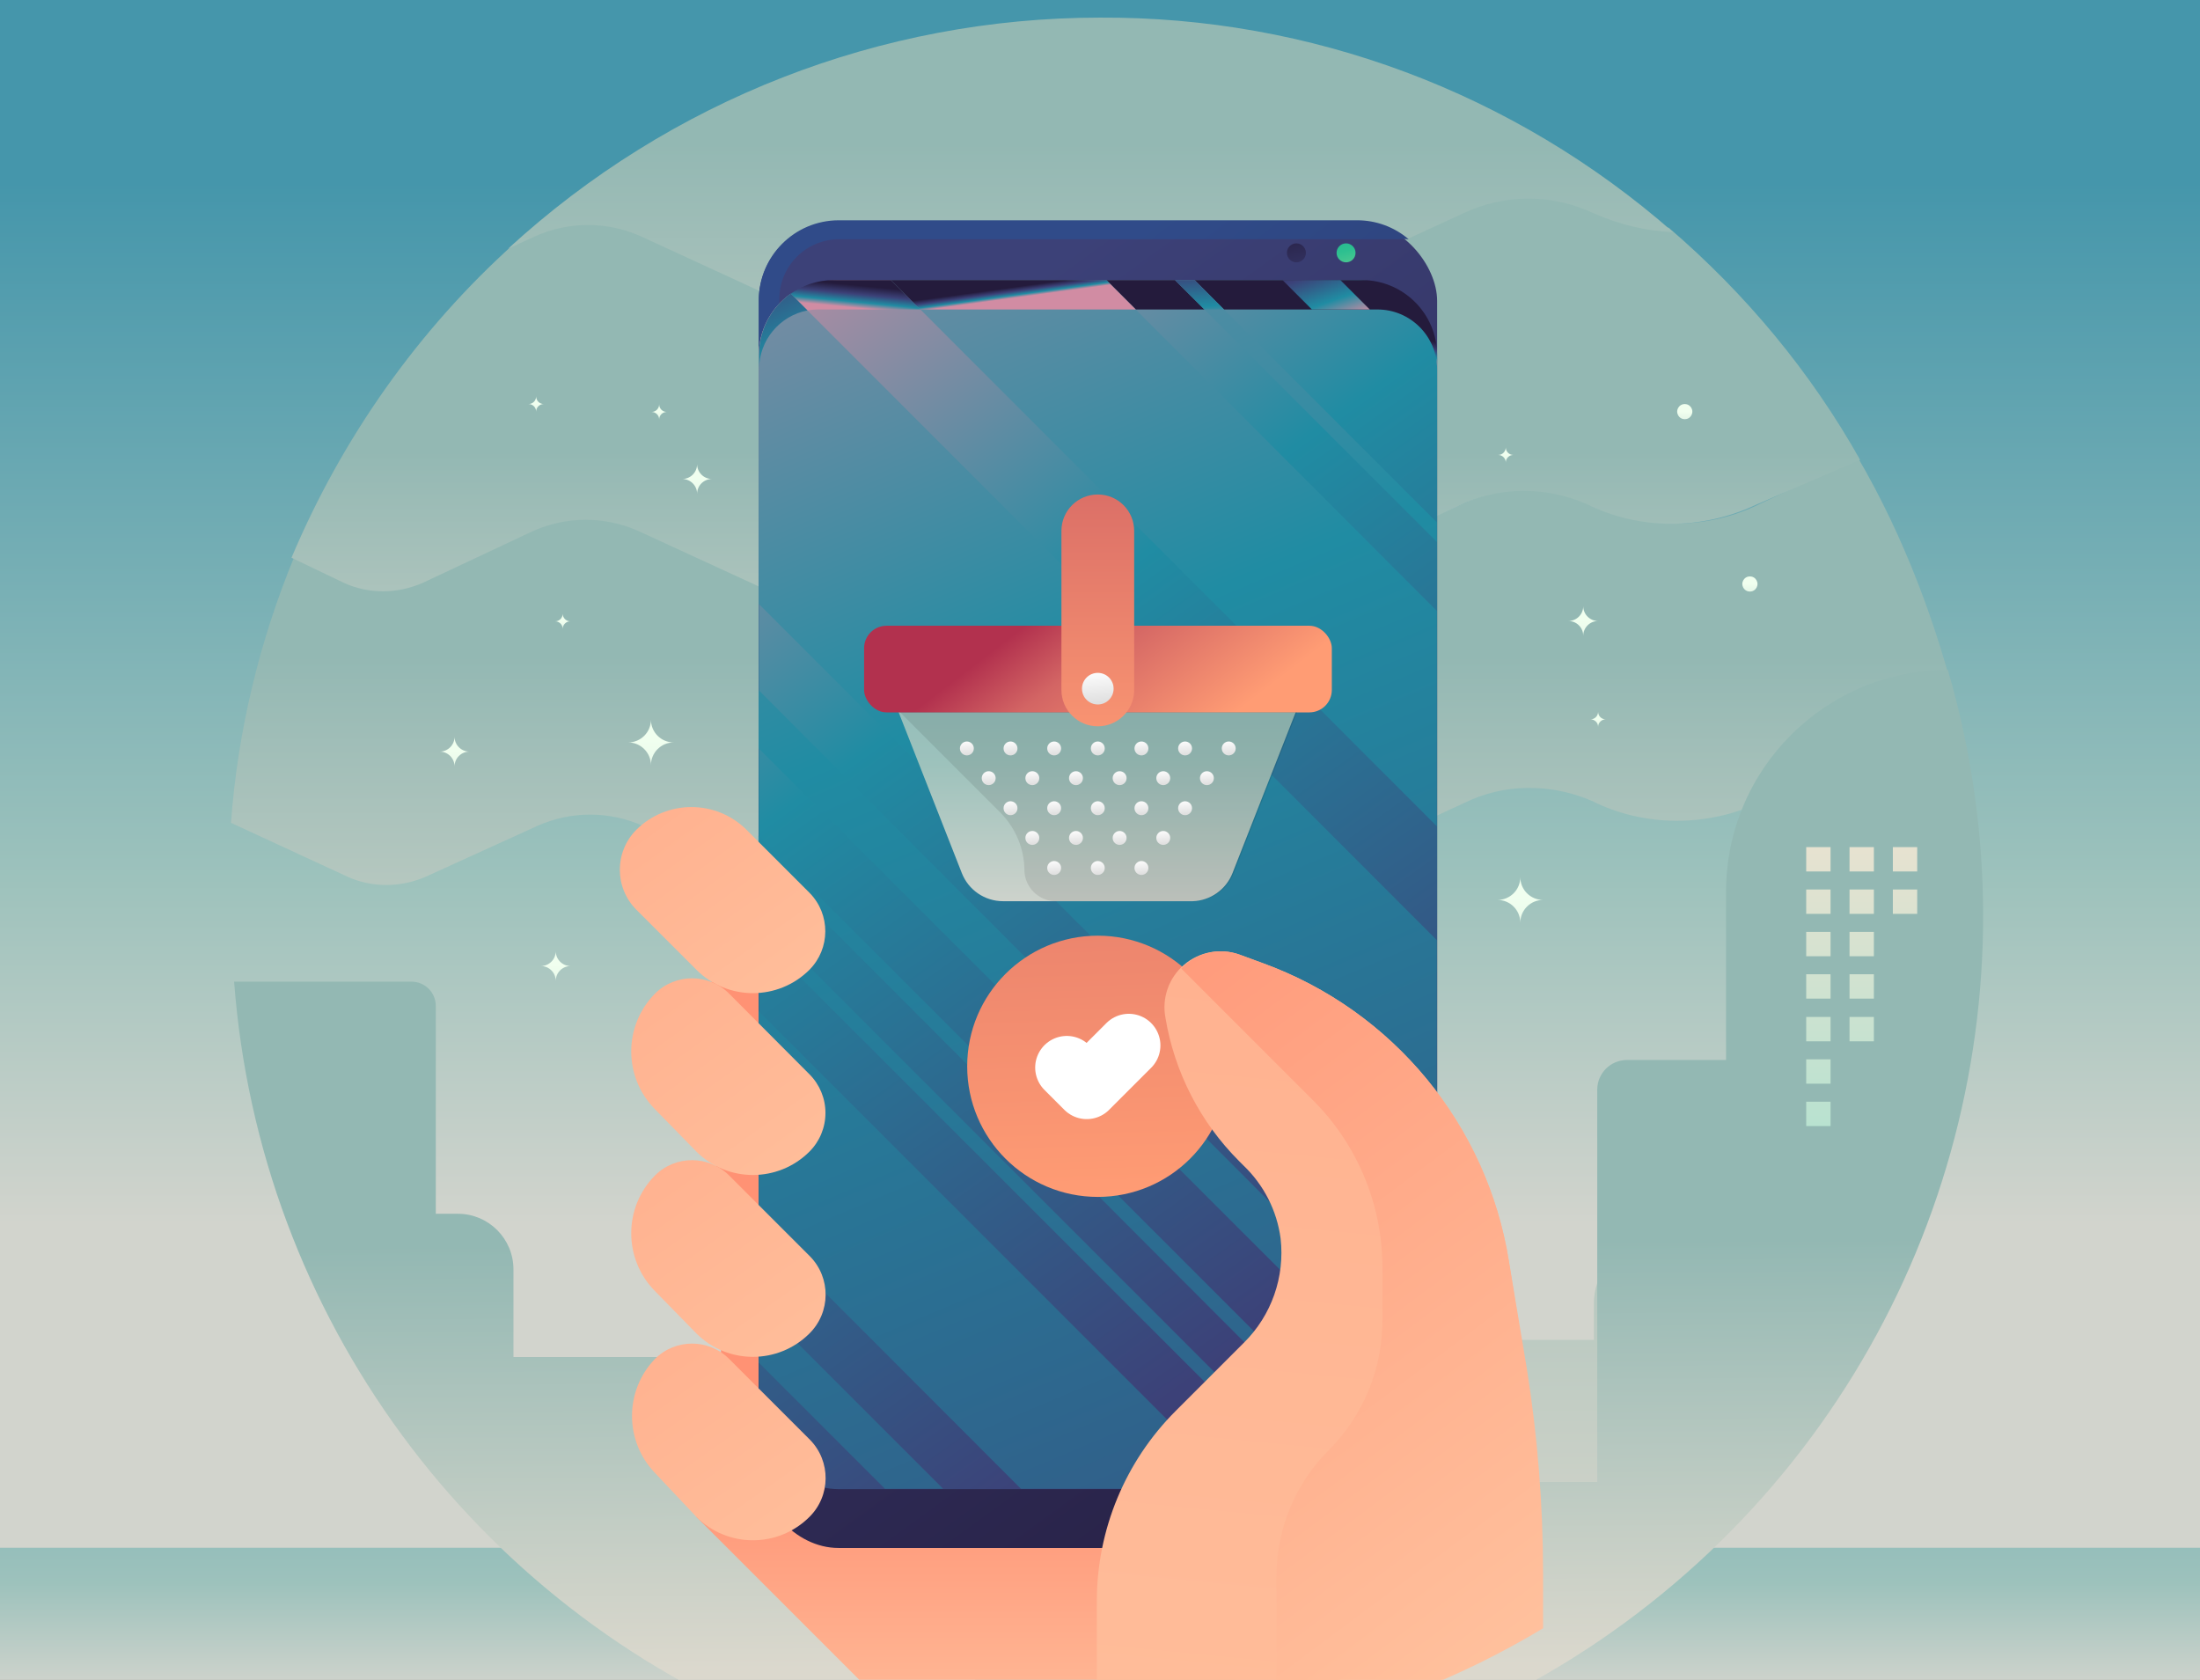 <?xml version="1.0" encoding="UTF-8"?>
<svg width="2000px" height="1527px" viewBox="0 0 2000 1527" version="1.1" xmlns="http://www.w3.org/2000/svg" xmlns:xlink="http://www.w3.org/1999/xlink">
    <rect x="0" y="0" width="2000" height="1527" fill="#333333" stroke="none"/>
    <!-- Generator: Sketch 64 (93537) - https://sketch.com -->
    <title>sort_default_park</title>
    <desc>Created with Sketch.</desc>
    <defs>
        <linearGradient x1="50%" y1="72.733%" x2="50.001%" y2="11.18%" id="linearGradient-1">
            <stop stop-color="#D2D4CD" offset="0.072%"></stop>
            <stop stop-color="#9DC2BC" offset="33.228%"></stop>
            <stop stop-color="#4596AB" offset="100%"></stop>
        </linearGradient>
        <linearGradient x1="49.872%" y1="146.765%" x2="49.872%" y2="42.976%" id="linearGradient-2">
            <stop stop-color="#DBD8CD" offset="0%"></stop>
            <stop stop-color="#93B8B3" offset="100%"></stop>
        </linearGradient>
        <linearGradient x1="50%" y1="154.505%" x2="50%" y2="59.992%" id="linearGradient-3">
            <stop stop-color="#DBD8CD" offset="0%"></stop>
            <stop stop-color="#93B8B3" offset="100%"></stop>
        </linearGradient>
        <linearGradient x1="50%" y1="216.165%" x2="50%" y2="40.385%" id="linearGradient-4">
            <stop stop-color="#DBD8CD" offset="0%"></stop>
            <stop stop-color="#93B8B3" offset="100%"></stop>
        </linearGradient>
        <linearGradient x1="50.206%" y1="96.882%" x2="50.206%" y2="-5.69%" id="linearGradient-5">
            <stop stop-color="#DBD8CD" offset="0%"></stop>
            <stop stop-color="#93B8B3" offset="100%"></stop>
        </linearGradient>
        <linearGradient x1="48.474%" y1="-287.037%" x2="48.474%" y2="5820.526%" id="linearGradient-6">
            <stop stop-color="#F2E2D0" offset="0%"></stop>
            <stop stop-color="#A0E2D0" offset="34%"></stop>
            <stop stop-color="#39A9BB" offset="97%"></stop>
            <stop stop-color="#445DCE" offset="100%"></stop>
        </linearGradient>
        <linearGradient x1="49.342%" y1="-287.037%" x2="49.342%" y2="5820.526%" id="linearGradient-7">
            <stop stop-color="#F2E2D0" offset="0%"></stop>
            <stop stop-color="#A0E2D0" offset="34%"></stop>
            <stop stop-color="#39A9BB" offset="97%"></stop>
            <stop stop-color="#445DCE" offset="100%"></stop>
        </linearGradient>
        <linearGradient x1="48.684%" y1="-287.037%" x2="48.684%" y2="5820.526%" id="linearGradient-8">
            <stop stop-color="#F2E2D0" offset="0%"></stop>
            <stop stop-color="#A0E2D0" offset="34%"></stop>
            <stop stop-color="#39A9BB" offset="97%"></stop>
            <stop stop-color="#445DCE" offset="100%"></stop>
        </linearGradient>
        <linearGradient x1="48.474%" y1="-465.984%" x2="48.474%" y2="5641.579%" id="linearGradient-9">
            <stop stop-color="#F2E2D0" offset="0%"></stop>
            <stop stop-color="#A0E2D0" offset="34%"></stop>
            <stop stop-color="#39A9BB" offset="97%"></stop>
            <stop stop-color="#445DCE" offset="100%"></stop>
        </linearGradient>
        <linearGradient x1="49.342%" y1="-465.984%" x2="49.342%" y2="5641.579%" id="linearGradient-10">
            <stop stop-color="#F2E2D0" offset="0%"></stop>
            <stop stop-color="#A0E2D0" offset="34%"></stop>
            <stop stop-color="#39A9BB" offset="97%"></stop>
            <stop stop-color="#445DCE" offset="100%"></stop>
        </linearGradient>
        <linearGradient x1="48.684%" y1="-465.984%" x2="48.684%" y2="5641.579%" id="linearGradient-11">
            <stop stop-color="#F2E2D0" offset="0%"></stop>
            <stop stop-color="#A0E2D0" offset="34%"></stop>
            <stop stop-color="#39A9BB" offset="97%"></stop>
            <stop stop-color="#445DCE" offset="100%"></stop>
        </linearGradient>
        <linearGradient x1="49.342%" y1="-639.668%" x2="49.342%" y2="5466.374%" id="linearGradient-12">
            <stop stop-color="#F2E2D0" offset="0%"></stop>
            <stop stop-color="#A0E2D0" offset="34%"></stop>
            <stop stop-color="#39A9BB" offset="97%"></stop>
            <stop stop-color="#445DCE" offset="100%"></stop>
        </linearGradient>
        <linearGradient x1="48.684%" y1="-639.668%" x2="48.684%" y2="5466.374%" id="linearGradient-13">
            <stop stop-color="#F2E2D0" offset="0%"></stop>
            <stop stop-color="#A0E2D0" offset="34%"></stop>
            <stop stop-color="#39A9BB" offset="97%"></stop>
            <stop stop-color="#445DCE" offset="100%"></stop>
        </linearGradient>
        <linearGradient x1="49.342%" y1="-818.616%" x2="49.342%" y2="5287.426%" id="linearGradient-14">
            <stop stop-color="#F2E2D0" offset="0%"></stop>
            <stop stop-color="#A0E2D0" offset="34%"></stop>
            <stop stop-color="#39A9BB" offset="97%"></stop>
            <stop stop-color="#445DCE" offset="100%"></stop>
        </linearGradient>
        <linearGradient x1="48.684%" y1="-818.616%" x2="48.684%" y2="5287.426%" id="linearGradient-15">
            <stop stop-color="#F2E2D0" offset="0%"></stop>
            <stop stop-color="#A0E2D0" offset="34%"></stop>
            <stop stop-color="#39A9BB" offset="97%"></stop>
            <stop stop-color="#445DCE" offset="100%"></stop>
        </linearGradient>
        <linearGradient x1="49.342%" y1="-992.3%" x2="49.342%" y2="5115.263%" id="linearGradient-16">
            <stop stop-color="#F2E2D0" offset="0%"></stop>
            <stop stop-color="#A0E2D0" offset="34%"></stop>
            <stop stop-color="#39A9BB" offset="97%"></stop>
            <stop stop-color="#445DCE" offset="100%"></stop>
        </linearGradient>
        <linearGradient x1="48.684%" y1="-992.3%" x2="48.684%" y2="5115.263%" id="linearGradient-17">
            <stop stop-color="#F2E2D0" offset="0%"></stop>
            <stop stop-color="#A0E2D0" offset="34%"></stop>
            <stop stop-color="#39A9BB" offset="97%"></stop>
            <stop stop-color="#445DCE" offset="100%"></stop>
        </linearGradient>
        <linearGradient x1="48.684%" y1="-1171.247%" x2="48.684%" y2="4936.316%" id="linearGradient-18">
            <stop stop-color="#F2E2D0" offset="0%"></stop>
            <stop stop-color="#A0E2D0" offset="34%"></stop>
            <stop stop-color="#39A9BB" offset="97%"></stop>
            <stop stop-color="#445DCE" offset="100%"></stop>
        </linearGradient>
        <linearGradient x1="48.684%" y1="-1344.932%" x2="48.684%" y2="4762.632%" id="linearGradient-19">
            <stop stop-color="#F2E2D0" offset="0%"></stop>
            <stop stop-color="#A0E2D0" offset="34%"></stop>
            <stop stop-color="#39A9BB" offset="97%"></stop>
            <stop stop-color="#445DCE" offset="100%"></stop>
        </linearGradient>
        <linearGradient x1="52.513%" y1="-287.04%" x2="52.513%" y2="5746.767%" id="linearGradient-20">
            <stop stop-color="#F2E2D0" offset="0%"></stop>
            <stop stop-color="#A0E2D0" offset="34%"></stop>
            <stop stop-color="#39A9BB" offset="97%"></stop>
            <stop stop-color="#445DCE" offset="100%"></stop>
        </linearGradient>
        <linearGradient x1="48.267%" y1="-287.04%" x2="48.267%" y2="5746.767%" id="linearGradient-21">
            <stop stop-color="#F2E2D0" offset="0%"></stop>
            <stop stop-color="#A0E2D0" offset="34%"></stop>
            <stop stop-color="#39A9BB" offset="97%"></stop>
            <stop stop-color="#445DCE" offset="100%"></stop>
        </linearGradient>
        <linearGradient x1="50.687%" y1="-287.04%" x2="50.687%" y2="5746.767%" id="linearGradient-22">
            <stop stop-color="#F2E2D0" offset="0%"></stop>
            <stop stop-color="#A0E2D0" offset="34%"></stop>
            <stop stop-color="#39A9BB" offset="97%"></stop>
            <stop stop-color="#445DCE" offset="100%"></stop>
        </linearGradient>
        <linearGradient x1="52.513%" y1="-460.373%" x2="52.513%" y2="5573.433%" id="linearGradient-23">
            <stop stop-color="#F2E2D0" offset="0%"></stop>
            <stop stop-color="#A0E2D0" offset="34%"></stop>
            <stop stop-color="#39A9BB" offset="97%"></stop>
            <stop stop-color="#445DCE" offset="100%"></stop>
        </linearGradient>
        <linearGradient x1="48.267%" y1="-460.373%" x2="48.267%" y2="5573.433%" id="linearGradient-24">
            <stop stop-color="#F2E2D0" offset="0%"></stop>
            <stop stop-color="#A0E2D0" offset="34%"></stop>
            <stop stop-color="#39A9BB" offset="97%"></stop>
            <stop stop-color="#445DCE" offset="100%"></stop>
        </linearGradient>
        <linearGradient x1="50.687%" y1="-460.373%" x2="50.687%" y2="5573.433%" id="linearGradient-25">
            <stop stop-color="#F2E2D0" offset="0%"></stop>
            <stop stop-color="#A0E2D0" offset="34%"></stop>
            <stop stop-color="#39A9BB" offset="97%"></stop>
            <stop stop-color="#445DCE" offset="100%"></stop>
        </linearGradient>
        <linearGradient x1="48.267%" y1="-633.707%" x2="48.267%" y2="5400.1%" id="linearGradient-26">
            <stop stop-color="#F2E2D0" offset="0%"></stop>
            <stop stop-color="#A0E2D0" offset="34%"></stop>
            <stop stop-color="#39A9BB" offset="97%"></stop>
            <stop stop-color="#445DCE" offset="100%"></stop>
        </linearGradient>
        <linearGradient x1="50.687%" y1="-633.707%" x2="50.687%" y2="5400.1%" id="linearGradient-27">
            <stop stop-color="#F2E2D0" offset="0%"></stop>
            <stop stop-color="#A0E2D0" offset="34%"></stop>
            <stop stop-color="#39A9BB" offset="97%"></stop>
            <stop stop-color="#445DCE" offset="100%"></stop>
        </linearGradient>
        <linearGradient x1="48.267%" y1="-807.04%" x2="48.267%" y2="5226.767%" id="linearGradient-28">
            <stop stop-color="#F2E2D0" offset="0%"></stop>
            <stop stop-color="#A0E2D0" offset="34%"></stop>
            <stop stop-color="#39A9BB" offset="97%"></stop>
            <stop stop-color="#445DCE" offset="100%"></stop>
        </linearGradient>
        <linearGradient x1="50.687%" y1="-807.04%" x2="50.687%" y2="5226.767%" id="linearGradient-29">
            <stop stop-color="#F2E2D0" offset="0%"></stop>
            <stop stop-color="#A0E2D0" offset="34%"></stop>
            <stop stop-color="#39A9BB" offset="97%"></stop>
            <stop stop-color="#445DCE" offset="100%"></stop>
        </linearGradient>
        <linearGradient x1="48.267%" y1="-980.373%" x2="48.267%" y2="5053.433%" id="linearGradient-30">
            <stop stop-color="#F2E2D0" offset="0%"></stop>
            <stop stop-color="#A0E2D0" offset="34%"></stop>
            <stop stop-color="#39A9BB" offset="97%"></stop>
            <stop stop-color="#445DCE" offset="100%"></stop>
        </linearGradient>
        <linearGradient x1="50.687%" y1="-980.373%" x2="50.687%" y2="5053.433%" id="linearGradient-31">
            <stop stop-color="#F2E2D0" offset="0%"></stop>
            <stop stop-color="#A0E2D0" offset="34%"></stop>
            <stop stop-color="#39A9BB" offset="97%"></stop>
            <stop stop-color="#445DCE" offset="100%"></stop>
        </linearGradient>
        <linearGradient x1="50.687%" y1="-1153.707%" x2="50.687%" y2="4880.1%" id="linearGradient-32">
            <stop stop-color="#F2E2D0" offset="0%"></stop>
            <stop stop-color="#A0E2D0" offset="34%"></stop>
            <stop stop-color="#39A9BB" offset="97%"></stop>
            <stop stop-color="#445DCE" offset="100%"></stop>
        </linearGradient>
        <linearGradient x1="50.687%" y1="-1327.04%" x2="50.687%" y2="4706.767%" id="linearGradient-33">
            <stop stop-color="#F2E2D0" offset="0%"></stop>
            <stop stop-color="#A0E2D0" offset="34%"></stop>
            <stop stop-color="#39A9BB" offset="97%"></stop>
            <stop stop-color="#445DCE" offset="100%"></stop>
        </linearGradient>
        <linearGradient x1="50%" y1="109.316%" x2="50%" y2="-314.772%" id="linearGradient-34">
            <stop stop-color="#D2D4CD" offset="0.072%"></stop>
            <stop stop-color="#9DC2BC" offset="19.51%"></stop>
            <stop stop-color="#4596AB" offset="96.93%"></stop>
        </linearGradient>
        <linearGradient x1="50.29%" y1="84.45%" x2="50%" y2="48.381%" id="linearGradient-35">
            <stop stop-color="#DBD8CD" offset="0%"></stop>
            <stop stop-color="#93B8B3" offset="100%"></stop>
        </linearGradient>
        <linearGradient x1="49.351%" y1="388.312%" x2="49.351%" y2="-5659.74%" id="linearGradient-36">
            <stop stop-color="#F2E2D0" offset="0%"></stop>
            <stop stop-color="#A0E2D0" offset="34%"></stop>
            <stop stop-color="#39A9BB" offset="97%"></stop>
            <stop stop-color="#445DCE" offset="100%"></stop>
        </linearGradient>
        <linearGradient x1="49.351%" y1="562.338%" x2="49.351%" y2="-5485.714%" id="linearGradient-37">
            <stop stop-color="#F2E2D0" offset="0%"></stop>
            <stop stop-color="#A0E2D0" offset="34%"></stop>
            <stop stop-color="#39A9BB" offset="97%"></stop>
            <stop stop-color="#445DCE" offset="100%"></stop>
        </linearGradient>
        <linearGradient x1="49.351%" y1="736.364%" x2="49.351%" y2="-5311.688%" id="linearGradient-38">
            <stop stop-color="#F2E2D0" offset="0%"></stop>
            <stop stop-color="#A0E2D0" offset="34%"></stop>
            <stop stop-color="#39A9BB" offset="97%"></stop>
            <stop stop-color="#445DCE" offset="100%"></stop>
        </linearGradient>
        <linearGradient x1="49.351%" y1="910.39%" x2="49.351%" y2="-5137.662%" id="linearGradient-39">
            <stop stop-color="#F2E2D0" offset="0%"></stop>
            <stop stop-color="#A0E2D0" offset="34%"></stop>
            <stop stop-color="#39A9BB" offset="97%"></stop>
            <stop stop-color="#445DCE" offset="100%"></stop>
        </linearGradient>
        <linearGradient x1="49.351%" y1="1085.714%" x2="49.351%" y2="-4962.338%" id="linearGradient-40">
            <stop stop-color="#F2E2D0" offset="0%"></stop>
            <stop stop-color="#A0E2D0" offset="34%"></stop>
            <stop stop-color="#39A9BB" offset="97%"></stop>
            <stop stop-color="#445DCE" offset="100%"></stop>
        </linearGradient>
        <linearGradient x1="49.351%" y1="1259.74%" x2="49.351%" y2="-4788.312%" id="linearGradient-41">
            <stop stop-color="#F2E2D0" offset="0%"></stop>
            <stop stop-color="#A0E2D0" offset="34%"></stop>
            <stop stop-color="#39A9BB" offset="97%"></stop>
            <stop stop-color="#445DCE" offset="100%"></stop>
        </linearGradient>
        <linearGradient x1="49.351%" y1="1433.766%" x2="49.351%" y2="-4614.286%" id="linearGradient-42">
            <stop stop-color="#F2E2D0" offset="0%"></stop>
            <stop stop-color="#A0E2D0" offset="34%"></stop>
            <stop stop-color="#39A9BB" offset="97%"></stop>
            <stop stop-color="#445DCE" offset="100%"></stop>
        </linearGradient>
        <linearGradient x1="50.024%" y1="107.912%" x2="50.024%" y2="60.553%" id="linearGradient-43">
            <stop stop-color="#FFCBA6" offset="0%"></stop>
            <stop stop-color="#FF9274" offset="89%"></stop>
        </linearGradient>
        <linearGradient x1="25.86%" y1="-15.733%" x2="89.193%" y2="156.758%" id="linearGradient-44">
            <stop stop-color="#3C4178" offset="13%"></stop>
            <stop stop-color="#241B3C" offset="79%"></stop>
        </linearGradient>
        <linearGradient x1="34.924%" y1="9.813%" x2="96.495%" y2="172.304%" id="linearGradient-45">
            <stop stop-color="#304B89" offset="0%"></stop>
            <stop stop-color="#241B3C" offset="79%"></stop>
        </linearGradient>
        <linearGradient x1="22.9%" y1="-17.264%" x2="93.992%" y2="159.221%" id="linearGradient-46">
            <stop stop-color="#D18CA3" offset="0%"></stop>
            <stop stop-color="#208CA3" offset="26%"></stop>
            <stop stop-color="#3C4178" offset="61%"></stop>
            <stop stop-color="#241B3C" offset="100%"></stop>
        </linearGradient>
        <linearGradient x1="46.713%" y1="55.087%" x2="58.834%" y2="38.704%" id="linearGradient-47">
            <stop stop-color="#D18CA3" offset="0%"></stop>
            <stop stop-color="#208CA3" offset="26%"></stop>
            <stop stop-color="#3C4178" offset="61%"></stop>
            <stop stop-color="#241B3C" offset="100%"></stop>
        </linearGradient>
        <linearGradient x1="131.667%" y1="360%" x2="-28.333%" y2="-255%" id="linearGradient-48">
            <stop stop-color="#3C4178" offset="13%"></stop>
            <stop stop-color="#241B3C" offset="79%"></stop>
        </linearGradient>
        <linearGradient x1="130%" y1="360%" x2="-30%" y2="-255%" id="linearGradient-49">
            <stop stop-color="#C1E393" offset="0%"></stop>
            <stop stop-color="#2DC090" offset="52%"></stop>
            <stop stop-color="#1A9496" offset="100%"></stop>
        </linearGradient>
        <linearGradient x1="-83.775%" y1="-243.179%" x2="235.099%" y2="509.536%" id="linearGradient-50">
            <stop stop-color="#D18CA3" offset="0%"></stop>
            <stop stop-color="#208CA3" offset="26%"></stop>
            <stop stop-color="#3C4178" offset="61%"></stop>
            <stop stop-color="#241B3C" offset="100%"></stop>
        </linearGradient>
        <linearGradient x1="-11.574%" y1="-115.113%" x2="267.072%" y2="543.023%" id="linearGradient-51">
            <stop stop-color="#D18CA3" offset="0%"></stop>
            <stop stop-color="#208CA3" offset="26%"></stop>
            <stop stop-color="#3C4178" offset="61%"></stop>
            <stop stop-color="#241B3C" offset="100%"></stop>
        </linearGradient>
        <linearGradient x1="55.556%" y1="54.983%" x2="37.209%" y2="38.808%" id="linearGradient-52">
            <stop stop-color="#D18CA3" offset="0%"></stop>
            <stop stop-color="#208CA3" offset="26%"></stop>
            <stop stop-color="#3C4178" offset="61%"></stop>
            <stop stop-color="#241B3C" offset="100%"></stop>
        </linearGradient>
        <linearGradient x1="19.439%" y1="-56.8%" x2="124.624%" y2="305.184%" id="linearGradient-53">
            <stop stop-color="#D18CA3" offset="0%"></stop>
            <stop stop-color="#208CA3" offset="26%"></stop>
            <stop stop-color="#3C4178" offset="61%"></stop>
            <stop stop-color="#241B3C" offset="100%"></stop>
        </linearGradient>
        <linearGradient x1="77.956%" y1="153.361%" x2="-14.961%" y2="-151.261%" id="linearGradient-54">
            <stop stop-color="#D18CA3" offset="0%"></stop>
            <stop stop-color="#208CA3" offset="26%"></stop>
            <stop stop-color="#3C4178" offset="61%"></stop>
            <stop stop-color="#241B3C" offset="100%"></stop>
        </linearGradient>
        <linearGradient x1="-297.599%" y1="-754.717%" x2="528.13%" y2="1194.854%" id="linearGradient-55">
            <stop stop-color="#D18CA3" offset="0%"></stop>
            <stop stop-color="#208CA3" offset="26%"></stop>
            <stop stop-color="#3C4178" offset="61%"></stop>
            <stop stop-color="#241B3C" offset="100%"></stop>
        </linearGradient>
        <linearGradient x1="-18.338%" y1="-125.204%" x2="172.114%" y2="362.882%" id="linearGradient-56">
            <stop stop-color="#D18CA3" offset="0%"></stop>
            <stop stop-color="#208CA3" offset="26%"></stop>
            <stop stop-color="#3C4178" offset="61%"></stop>
            <stop stop-color="#241B3C" offset="100%"></stop>
        </linearGradient>
        <linearGradient x1="-53.757%" y1="-193.149%" x2="212.265%" y2="434.807%" id="linearGradient-57">
            <stop stop-color="#D18CA3" offset="0%"></stop>
            <stop stop-color="#208CA3" offset="26%"></stop>
            <stop stop-color="#3C4178" offset="61%"></stop>
            <stop stop-color="#241B3C" offset="100%"></stop>
        </linearGradient>
        <linearGradient x1="-38.246%" y1="-159.932%" x2="192.088%" y2="390.263%" id="linearGradient-58">
            <stop stop-color="#D18CA3" offset="0%"></stop>
            <stop stop-color="#208CA3" offset="26%"></stop>
            <stop stop-color="#3C4178" offset="61%"></stop>
            <stop stop-color="#241B3C" offset="100%"></stop>
        </linearGradient>
        <linearGradient x1="105.072%" y1="103.101%" x2="-53.623%" y2="-50.228%" id="linearGradient-59">
            <stop stop-color="#D18CA3" offset="0%"></stop>
            <stop stop-color="#208CA3" offset="26%"></stop>
            <stop stop-color="#3C4178" offset="61%"></stop>
            <stop stop-color="#241B3C" offset="100%"></stop>
        </linearGradient>
        <linearGradient x1="-80.556%" y1="-262.198%" x2="500.845%" y2="1110.507%" id="linearGradient-60">
            <stop stop-color="#D18CA3" offset="0%"></stop>
            <stop stop-color="#208CA3" offset="26%"></stop>
            <stop stop-color="#3C4178" offset="61%"></stop>
            <stop stop-color="#241B3C" offset="100%"></stop>
        </linearGradient>
        <linearGradient x1="66.452%" y1="176.743%" x2="24.516%" y2="-153.33%" id="linearGradient-61">
            <stop stop-color="#D18CA3" offset="0%"></stop>
            <stop stop-color="#208CA3" offset="26%"></stop>
            <stop stop-color="#3C4178" offset="61%"></stop>
            <stop stop-color="#241B3C" offset="100%"></stop>
        </linearGradient>
        <linearGradient x1="50%" y1="100%" x2="38.754%" y2="-258.385%" id="linearGradient-62">
            <stop stop-color="#FF9C74" offset="0%"></stop>
            <stop stop-color="#D36564" offset="67%"></stop>
            <stop stop-color="#B2314E" offset="100%"></stop>
        </linearGradient>
        <linearGradient x1="42.072%" y1="229.758%" x2="73.453%" y2="-349.742%" id="linearGradient-63">
            <stop stop-color="#FFCBA6" offset="0%"></stop>
            <stop stop-color="#FF9274" offset="89%"></stop>
        </linearGradient>
        <linearGradient x1="157.906%" y1="189.572%" x2="-159.225%" y2="-218.34%" id="linearGradient-64">
            <stop stop-color="#FFCBA6" offset="0%"></stop>
            <stop stop-color="#FF9274" offset="100%"></stop>
        </linearGradient>
        <linearGradient x1="159.472%" y1="213.497%" x2="-210.408%" y2="-318.429%" id="linearGradient-65">
            <stop stop-color="#FFCBA6" offset="0%"></stop>
            <stop stop-color="#FF9274" offset="89%"></stop>
        </linearGradient>
        <linearGradient x1="159.284%" y1="213.35%" x2="-210.79%" y2="-318.69%" id="linearGradient-66">
            <stop stop-color="#FFCBA6" offset="0%"></stop>
            <stop stop-color="#FF9274" offset="89%"></stop>
        </linearGradient>
        <linearGradient x1="158.468%" y1="212.222%" x2="-210.184%" y2="-319.641%" id="linearGradient-67">
            <stop stop-color="#FFCBA6" offset="0%"></stop>
            <stop stop-color="#FF9274" offset="89%"></stop>
        </linearGradient>
        <linearGradient x1="73.597%" y1="128.686%" x2="3.593%" y2="-75.638%" id="linearGradient-68">
            <stop stop-color="#FFCBA6" offset="0%"></stop>
            <stop stop-color="#FF9274" offset="79%"></stop>
        </linearGradient>
        <linearGradient x1="50%" y1="26%" x2="50%" y2="993%" id="linearGradient-69">
            <stop stop-color="#F0FFEF" offset="2%"></stop>
            <stop stop-color="#B4D3CA" offset="54%"></stop>
            <stop stop-color="#94AAC7" offset="99%"></stop>
        </linearGradient>
        <linearGradient x1="49%" y1="26%" x2="49%" y2="993%" id="linearGradient-70">
            <stop stop-color="#F0FFEF" offset="2%"></stop>
            <stop stop-color="#B4D3CA" offset="54%"></stop>
            <stop stop-color="#94AAC7" offset="99%"></stop>
        </linearGradient>
        <linearGradient x1="50%" y1="24.306%" x2="50%" y2="1062.5%" id="linearGradient-71">
            <stop stop-color="#F0FFEF" offset="2%"></stop>
            <stop stop-color="#B4D3CA" offset="54%"></stop>
            <stop stop-color="#94AAC7" offset="99%"></stop>
        </linearGradient>
        <linearGradient x1="50%" y1="24.306%" x2="50%" y2="1063.194%" id="linearGradient-72">
            <stop stop-color="#F0FFEF" offset="2%"></stop>
            <stop stop-color="#B4D3CA" offset="54%"></stop>
            <stop stop-color="#94AAC7" offset="99%"></stop>
        </linearGradient>
        <linearGradient x1="50%" y1="38%" x2="50%" y2="535%" id="linearGradient-73">
            <stop stop-color="#F0FFEF" offset="2%"></stop>
            <stop stop-color="#B4D3CA" offset="54%"></stop>
            <stop stop-color="#94AAC7" offset="99%"></stop>
        </linearGradient>
        <linearGradient x1="49%" y1="38%" x2="49%" y2="535%" id="linearGradient-74">
            <stop stop-color="#F0FFEF" offset="2%"></stop>
            <stop stop-color="#B4D3CA" offset="54%"></stop>
            <stop stop-color="#94AAC7" offset="99%"></stop>
        </linearGradient>
        <linearGradient x1="46%" y1="38%" x2="46%" y2="535%" id="linearGradient-75">
            <stop stop-color="#F0FFEF" offset="2%"></stop>
            <stop stop-color="#B4D3CA" offset="54%"></stop>
            <stop stop-color="#94AAC7" offset="99%"></stop>
        </linearGradient>
        <linearGradient x1="49%" y1="37%" x2="49%" y2="534%" id="linearGradient-76">
            <stop stop-color="#F0FFEF" offset="2%"></stop>
            <stop stop-color="#B4D3CA" offset="54%"></stop>
            <stop stop-color="#94AAC7" offset="99%"></stop>
        </linearGradient>
        <linearGradient x1="50%" y1="107.533%" x2="50%" y2="-301.753%" id="linearGradient-77">
            <stop stop-color="#D2D4CD" offset="0.072%"></stop>
            <stop stop-color="#9DC2BC" offset="19.51%"></stop>
            <stop stop-color="#4596AB" offset="100%"></stop>
        </linearGradient>
        <linearGradient x1="89.264%" y1="59.316%" x2="23.905%" y2="43.607%" id="linearGradient-78">
            <stop stop-color="#FF9C74" offset="0%"></stop>
            <stop stop-color="#D36564" offset="67%"></stop>
            <stop stop-color="#B2314E" offset="100%"></stop>
        </linearGradient>
        <linearGradient x1="50.003%" y1="124.911%" x2="50.005%" y2="-105.795%" id="linearGradient-79">
            <stop stop-color="#FF9C74" offset="0%"></stop>
            <stop stop-color="#D36564" offset="67%"></stop>
            <stop stop-color="#B2314E" offset="100%"></stop>
        </linearGradient>
        <linearGradient x1="50%" y1="123.606%" x2="37.861%" y2="-10.474%" id="linearGradient-80">
            <stop stop-color="#D7D7D7" offset="0%"></stop>
            <stop stop-color="#FFFFFF" offset="100%"></stop>
        </linearGradient>
    </defs>
    <g id="sort_default_park" stroke="none" stroke-width="1" fill="none" fill-rule="evenodd">
        <g id="資產-5" fill-rule="nonzero">
            <rect id="Rectangle" fill="url(#linearGradient-1)" x="0" y="0" width="2000" height="1527"></rect>
            <path d="M1689,416 L1600,458 C1554,481 1499,482 1452,460 C1414,441 1368,440 1330,458 L1203,516 C1151,540 1092,540 1040,516 L1040,516 C1008,501 972,501 940,516 L894,537 C835,564 767,564 708,537 L583,480 C552,466 517,466 486,480 L386,527 C364,537 338,537 315,527 L268,505 C236,582 216,665 210,748 L316,797 C338,807 364,807 387,797 L488,751 C519,737 554,737 585,751 L711,809 C770,836 838,836 897,809 L943,788 C975,773 1011,773 1043,788 L1099,814 C1115,821 1133,821 1149,814 L1331,730 C1367,712 1410,712 1447,728 C1495,752 1552,752 1601,729 L1717,675 C1738,665 1759,657 1781,650 C1761,568 1731,488 1689,416 Z" id="Path" fill="url(#linearGradient-2)"></path>
            <path d="M1691,418 C1646,338 1587,267 1517,207 C1493,206 1469,200 1447,190 C1408,173 1363,174 1325,193 L1204,250 C1152,274 1093,274 1041,250 L1041,250 C1009,235 973,235 941,250 L895,271 C836,298 768,298 709,271 L583,213 C552,199 517,199 486,213 L468,221 C380,300 311,398 265,507 L313,530 C335,540 361,540 384,530 L484,483 C515,469 550,469 581,483 L707,541 C766,568 834,568 893,541 L939,518 C971,503 1007,503 1039,518 L1039,518 C1091,542 1150,542 1201,518 L1326,460 C1362,442 1405,442 1442,458 C1490,482 1547,482 1596,459 L1691,418 Z" id="Path" fill="url(#linearGradient-3)"></path>
            <path d="M1000,16.011 C801,16.011 609,91.011 462,226.011 L486,215.011 C517,201.011 552,201.011 583,215.011 L709,273.011 C768,300.011 836,300.011 895,273.011 L941,252.011 C973,237.011 1009,237.011 1041,252.011 L1041,252.011 C1093,276.011 1152,276.011 1204,252.011 L1330,194.011 C1368,176.011 1411,176.011 1449,194.011 C1472,204.011 1496,210.011 1521,211.011 C1376,84.011 1191,15.011 1000,16.011 Z" id="Path" fill="url(#linearGradient-4)"></path>
            <path d="M1690,858 L1690,858 C1640,858 1600,898 1600,948 L1600,1127 L1507,1127 C1475,1127 1449,1153 1449,1185 L1449,1218 L1250,1218 L1250,1288 L1122,1288 L1122,1527 L1332,1527 C1558,1423 1726,1217 1777,965 C1786,916 1755,870 1706,860 C1702,859 1696,858 1690,858 Z" id="Path" fill="url(#linearGradient-5)"></path>
            <rect id="Rectangle" fill="url(#linearGradient-6)" x="248" y="912" width="19" height="19"></rect>
            <rect id="Rectangle" fill="url(#linearGradient-7)" x="282" y="912" width="19" height="19"></rect>
            <rect id="Rectangle" fill="url(#linearGradient-8)" x="316" y="912" width="19" height="19"></rect>
            <rect id="Rectangle" fill="url(#linearGradient-9)" x="248" y="946" width="19" height="19"></rect>
            <rect id="Rectangle" fill="url(#linearGradient-10)" x="282" y="946" width="19" height="19"></rect>
            <rect id="Rectangle" fill="url(#linearGradient-11)" x="316" y="946" width="19" height="19"></rect>
            <rect id="Rectangle" fill="url(#linearGradient-12)" x="282" y="979" width="19" height="19"></rect>
            <rect id="Rectangle" fill="url(#linearGradient-13)" x="316" y="979" width="19" height="19"></rect>
            <rect id="Rectangle" fill="url(#linearGradient-14)" x="282" y="1013" width="19" height="19"></rect>
            <rect id="Rectangle" fill="url(#linearGradient-15)" x="316" y="1013" width="19" height="19"></rect>
            <rect id="Rectangle" fill="url(#linearGradient-16)" x="282" y="1046" width="19" height="19"></rect>
            <rect id="Rectangle" fill="url(#linearGradient-17)" x="316" y="1046" width="19" height="19"></rect>
            <rect id="Rectangle" fill="url(#linearGradient-18)" x="316" y="1080" width="19" height="19"></rect>
            <rect id="Rectangle" fill="url(#linearGradient-19)" x="316" y="1113" width="19" height="19"></rect>
            <rect id="Rectangle" fill="url(#linearGradient-20)" x="1709" y="937" width="15" height="15"></rect>
            <rect id="Rectangle" fill="url(#linearGradient-21)" x="1683" y="937" width="15" height="15"></rect>
            <rect id="Rectangle" fill="url(#linearGradient-22)" x="1656" y="937" width="15" height="15"></rect>
            <rect id="Rectangle" fill="url(#linearGradient-23)" x="1709" y="963" width="15" height="15"></rect>
            <rect id="Rectangle" fill="url(#linearGradient-24)" x="1683" y="963" width="15" height="15"></rect>
            <rect id="Rectangle" fill="url(#linearGradient-25)" x="1656" y="963" width="15" height="15"></rect>
            <rect id="Rectangle" fill="url(#linearGradient-26)" x="1683" y="989" width="15" height="15"></rect>
            <rect id="Rectangle" fill="url(#linearGradient-27)" x="1656" y="989" width="15" height="15"></rect>
            <rect id="Rectangle" fill="url(#linearGradient-28)" x="1683" y="1015" width="15" height="15"></rect>
            <rect id="Rectangle" fill="url(#linearGradient-29)" x="1656" y="1015" width="15" height="15"></rect>
            <rect id="Rectangle" fill="url(#linearGradient-30)" x="1683" y="1041" width="15" height="15"></rect>
            <rect id="Rectangle" fill="url(#linearGradient-31)" x="1656" y="1041" width="15" height="15"></rect>
            <rect id="Rectangle" fill="url(#linearGradient-32)" x="1656" y="1067" width="15" height="15"></rect>
            <rect id="Rectangle" fill="url(#linearGradient-33)" x="1656" y="1093" width="15" height="15"></rect>
            <rect id="Rectangle" fill="url(#linearGradient-34)" x="0" y="1407" width="2000" height="120"></rect>
        </g>
        <g id="online-shop" transform="translate(212, 200)">
            <g id="Layer_3" transform="translate(0, 409)" fill-rule="nonzero">
                <path d="M1357.126,354.581 L1267.055,354.581 C1252.132,354.581 1240.034,366.683 1240.034,381.61 L1240.034,738.214 L920.429,738.214 L920.429,941.656 L674.623,941.656 L674.623,624.578 L254.778,624.578 L254.778,544.945 C254.779,517.129 232.321,494.535 204.513,494.375 L184.175,494.375 L184.175,305.465 C184.175,293.266 174.288,283.377 162.093,283.377 L0.838,283.377 C23.661,586.997 217.568,851.022 500.396,963.582 C783.225,1076.142 1105.462,1017.532 1330.573,812.585 C1555.683,607.638 1644.258,292.233 1558.767,0.012 L1558.767,0.012 C1447.404,0.012 1357.126,90.315 1357.126,201.709 L1357.126,354.581 Z" id="Path" fill="url(#linearGradient-35)"></path>
                <rect id="Rectangle" fill="url(#linearGradient-36)" transform="translate(1519.844, 172.144) rotate(180) translate(-1519.844, -172.144) " x="1508.775" y="161.075" width="22.137" height="22.137"></rect>
                <rect id="Rectangle" fill="url(#linearGradient-36)" transform="translate(1480.456, 172.144) rotate(180) translate(-1480.456, -172.144) " x="1469.388" y="161.075" width="22.137" height="22.137"></rect>
                <rect id="Rectangle" fill="url(#linearGradient-36)" transform="translate(1441.069, 172.144) rotate(180) translate(-1441.069, -172.144) " x="1430" y="161.075" width="22.137" height="22.137"></rect>
                <rect id="Rectangle" fill="url(#linearGradient-37)" transform="translate(1519.844, 210.669) rotate(180) translate(-1519.844, -210.669) " x="1508.775" y="199.6" width="22.137" height="22.137"></rect>
                <rect id="Rectangle" fill="url(#linearGradient-37)" transform="translate(1480.456, 210.669) rotate(180) translate(-1480.456, -210.669) " x="1469.388" y="199.6" width="22.137" height="22.137"></rect>
                <rect id="Rectangle" fill="url(#linearGradient-37)" transform="translate(1441.069, 210.669) rotate(180) translate(-1441.069, -210.669) " x="1430" y="199.6" width="22.137" height="22.137"></rect>
                <rect id="Rectangle" fill="url(#linearGradient-38)" transform="translate(1480.456, 249.194) rotate(180) translate(-1480.456, -249.194) " x="1469.388" y="238.125" width="22.137" height="22.137"></rect>
                <rect id="Rectangle" fill="url(#linearGradient-38)" transform="translate(1441.069, 249.194) rotate(180) translate(-1441.069, -249.194) " x="1430" y="238.125" width="22.137" height="22.137"></rect>
                <rect id="Rectangle" fill="url(#linearGradient-39)" transform="translate(1480.456, 287.719) rotate(180) translate(-1480.456, -287.719) " x="1469.388" y="276.65" width="22.137" height="22.137"></rect>
                <rect id="Rectangle" fill="url(#linearGradient-39)" transform="translate(1441.069, 287.719) rotate(180) translate(-1441.069, -287.719) " x="1430" y="276.65" width="22.137" height="22.137"></rect>
                <rect id="Rectangle" fill="url(#linearGradient-40)" transform="translate(1480.456, 326.531) rotate(180) translate(-1480.456, -326.531) " x="1469.388" y="315.462" width="22.137" height="22.137"></rect>
                <rect id="Rectangle" fill="url(#linearGradient-40)" transform="translate(1441.069, 326.531) rotate(180) translate(-1441.069, -326.531) " x="1430" y="315.462" width="22.137" height="22.137"></rect>
                <rect id="Rectangle" fill="url(#linearGradient-41)" transform="translate(1441.069, 365.056) rotate(180) translate(-1441.069, -365.056) " x="1430" y="353.988" width="22.137" height="22.137"></rect>
                <rect id="Rectangle" fill="url(#linearGradient-42)" transform="translate(1441.069, 403.581) rotate(180) translate(-1441.069, -403.581) " x="1430" y="392.512" width="22.137" height="22.137"></rect>
            </g>
            <g id="Layer_2" transform="translate(186.25, 0.25)">
                <path d="M824,1358.725 L725.675,729.675 L246.7,612.375 L258.2,1069.213 L234.912,1178.75 L389.587,1333.425 L397.062,1340.612 C424.261,1365.254 458.394,1380.915 494.812,1385.463 C605.023,1400.242 717.114,1391.522 823.712,1359.875 L824,1358.725 Z" id="Path" fill="url(#linearGradient-43)" fill-rule="nonzero"></path>
                <rect id="Rectangle" fill="url(#linearGradient-44)" fill-rule="nonzero" x="291.55" y="0.863" width="616.688" height="1206.062" rx="72.45"></rect>
                <path d="M313.975,1186.513 C311.699,1181.035 310.433,1175.191 310.238,1169.263 L310.238,71.588 C310.238,41.578 334.565,17.25 364.575,17.25 L872.587,17.25 C875.838,16.927 879.112,16.927 882.362,17.25 C869.305,6.084 852.68,-0.036 835.5,-0 L364,-0 C324.052,0.158 291.708,32.502 291.544,72.45 L291.544,1133.325 C291.3,1153.402 299.426,1172.675 313.975,1186.513 Z" id="Path" fill="url(#linearGradient-45)" fill-rule="nonzero"></path>
                <rect id="Rectangle" fill="url(#linearGradient-46)" fill-rule="nonzero" x="291.55" y="54.337" width="616.688" height="1099.112" rx="72.45"></rect>
                <path d="M839.812,54.337 L359.688,54.337 C322.122,54.495 291.708,84.909 291.55,122.475 L291.55,135.412 C291.55,105.403 315.878,81.075 345.887,81.075 L853.9,81.075 C883.91,81.075 908.237,105.403 908.237,135.412 L908.237,122.475 C908.079,84.797 877.491,54.337 839.812,54.337 Z" id="Path" fill="url(#linearGradient-47)" fill-rule="nonzero"></path>
                <circle id="Oval" fill="url(#linearGradient-48)" fill-rule="nonzero" cx="780.3" cy="29.613" r="8.625"></circle>
                <circle id="Oval" fill="url(#linearGradient-49)" fill-rule="nonzero" cx="825.438" cy="29.613" r="8.625"></circle>
                <polygon id="Path" fill="url(#linearGradient-50)" fill-rule="nonzero" points="291.55 914.538 529.888 1153.162 725.675 1153.162 291.55 719.038"></polygon>
                <polygon id="Path" fill="url(#linearGradient-51)" fill-rule="nonzero" points="411.725 54.337 907.95 550.85 907.95 355.062 607.513 54.337"></polygon>
                <polygon id="Path" fill="url(#linearGradient-52)" fill-rule="nonzero" points="634.25 81.075 607.513 54.337 411.725 54.337 438.462 81.075"></polygon>
                <path d="M291.55,122.475 L291.55,348.738 L907.95,965.138 L907.95,654.35 L320.587,66.7 C302.395,79.447 291.559,100.262 291.55,122.475 L291.55,122.475 Z" id="Path" fill="url(#linearGradient-53)" fill-rule="nonzero"></path>
                <path d="M335.825,81.938 L320.587,66.7 C302.587,79.452 291.874,100.128 291.837,122.188 L291.837,135.125 C291.912,109.164 310.339,86.882 335.825,81.938 L335.825,81.938 Z" id="Path" fill="url(#linearGradient-54)" fill-rule="nonzero"></path>
                <polygon id="Path" fill="url(#linearGradient-55)" fill-rule="nonzero" points="291.55 1038.45 406.262 1153.162 459.163 1153.162 291.55 985.55"></polygon>
                <path d="M291.55,480.125 L907.087,1095.662 C907.354,1092.218 907.354,1088.757 907.087,1085.312 L907.087,1043.625 L291.55,427.225 L291.55,480.125 Z" id="Path" fill="url(#linearGradient-56)" fill-rule="nonzero"></path>
                <polygon id="Path" fill="url(#linearGradient-57)" fill-rule="nonzero" points="291.55 650.612 794.1 1153.162 811.925 1153.162 291.55 632.788"></polygon>
                <path d="M874.888,1143.1 L291.262,559.475 L291.262,577.3 L862.812,1150 C867.063,1148.12 871.109,1145.808 874.888,1143.1 Z" id="Path" fill="url(#linearGradient-58)" fill-rule="nonzero"></path>
                <polygon id="Path" fill="url(#linearGradient-59)" fill-rule="nonzero" points="847 81.075 820.263 54.337 767.65 54.337 794.388 81.075"></polygon>
                <polygon id="Path" fill="url(#linearGradient-60)" fill-rule="nonzero" points="669.9 54.337 907.95 292.387 907.95 274.562 687.725 54.337"></polygon>
                <polygon id="Path" fill="url(#linearGradient-61)" fill-rule="nonzero" points="714.462 81.075 687.725 54.337 669.9 54.337 696.638 81.075"></polygon>
                <circle id="Oval" fill="url(#linearGradient-62)" fill-rule="nonzero" cx="599.75" cy="769.062" r="118.737"></circle>
                <polyline id="Path" stroke="#FFFFFF" stroke-width="57.5" stroke-linecap="round" stroke-linejoin="round" points="571.575 770.212 589.688 788.325 627.925 750.087"></polyline>
                <path d="M973.5,946.45 C953.722,822.159 868.094,718.371 749.825,675.337 L728.55,667.575 C711.332,661.347 692.096,664.848 678.177,676.744 C664.258,688.641 657.804,707.097 661.275,725.075 C669.457,774.417 692.881,819.96 728.263,855.312 L732.288,859.337 C750.678,876.924 762.541,900.242 765.925,925.462 C769.958,960.53 757.663,995.507 732.575,1020.337 L670.475,1082.438 C624.715,1128.191 598.97,1190.227 598.888,1254.938 L598.888,1391.5 C741.508,1391.639 881.464,1352.873 1003.688,1279.375 L1003.688,1229.925 C1003.649,1167.241 998.65,1104.658 988.737,1042.763 L973.5,946.45 Z" id="Path" fill="url(#linearGradient-63)" fill-rule="nonzero"></path>
                <path d="M337.55,681.375 L337.55,681.375 C309.171,709.629 263.292,709.629 234.912,681.375 L180.287,626.75 C160.218,606.657 160.218,574.105 180.287,554.013 L180.287,554.013 C207.976,526.531 252.649,526.531 280.337,554.013 L337.837,611.513 C356.866,630.959 356.738,662.086 337.55,681.375 L337.55,681.375 Z" id="Path" fill="url(#linearGradient-64)" fill-rule="nonzero"></path>
                <path d="M337.55,846.688 L337.55,846.688 C309.171,874.941 263.292,874.941 234.912,846.688 L197.25,808.163 C168.382,779.027 168.382,732.073 197.25,702.938 L197.25,702.938 C215.863,684.445 245.912,684.445 264.525,702.938 L337.55,776.25 C346.908,785.582 352.167,798.254 352.167,811.469 C352.167,824.684 346.908,837.356 337.55,846.688 L337.55,846.688 Z" id="Path" fill="url(#linearGradient-65)" fill-rule="nonzero"></path>
                <path d="M337.55,1012 L337.55,1012 C309.171,1040.254 263.292,1040.254 234.912,1012 L197.25,973.475 C168.382,944.34 168.382,897.385 197.25,868.25 L197.25,868.25 C215.863,849.757 245.912,849.757 264.525,868.25 L338.125,941.85 C357.265,961.41 357.008,992.757 337.55,1012 L337.55,1012 Z" id="Path" fill="url(#linearGradient-66)" fill-rule="nonzero"></path>
                <path d="M337.55,1178.75 L337.55,1178.75 C309.171,1207.004 263.292,1207.004 234.912,1178.75 L197.25,1138.787 C169.319,1109.829 169.319,1063.958 197.25,1035 L197.25,1035 C215.863,1016.507 245.912,1016.507 264.525,1035 L338.125,1108.6 C357.265,1128.16 357.008,1159.507 337.55,1178.75 L337.55,1178.75 Z" id="Path" fill="url(#linearGradient-67)" fill-rule="nonzero"></path>
                <path d="M1004.55,1229.925 C1004.51,1167.241 999.511,1104.658 989.6,1042.763 L973.5,946.45 C953.722,822.159 868.094,718.371 749.825,675.337 L728.837,667.575 C710.177,660.717 689.224,665.7 675.65,680.225 L794.962,799.538 C835.457,839.694 858.316,894.308 858.5,951.337 L858.5,1000.212 C858.481,1044.43 840.901,1086.83 809.625,1118.088 L809.625,1118.088 C779.125,1148.571 762.05,1189.966 762.188,1233.088 L762.188,1375.112 C847.718,1357.133 929.636,1324.968 1004.55,1279.95 L1004.55,1229.925 Z" id="Path" fill="url(#linearGradient-68)" fill-rule="nonzero"></path>
                <path d="M1.462,483 C8.925,483 14.975,489.05 14.975,496.512 C14.975,492.929 16.399,489.492 18.933,486.958 C21.467,484.424 24.904,483 28.488,483 C21.025,483 14.975,476.95 14.975,469.488 C14.975,476.95 8.925,483 1.462,483 L1.462,483 Z" id="Path" fill="url(#linearGradient-69)" fill-rule="nonzero"></path>
                <path d="M1027.55,364.262 C1035.013,364.262 1041.062,370.312 1041.062,377.775 C1041.062,370.312 1047.112,364.262 1054.575,364.262 C1047.112,364.262 1041.062,358.213 1041.062,350.75 C1041.062,354.334 1039.639,357.771 1037.105,360.305 C1034.571,362.839 1031.134,364.262 1027.55,364.262 L1027.55,364.262 Z" id="Path" fill="url(#linearGradient-69)" fill-rule="nonzero"></path>
                <path d="M221.975,235.175 C229.438,235.175 235.488,241.225 235.488,248.688 C235.488,241.225 241.537,235.175 249,235.175 C241.537,235.175 235.488,229.125 235.488,221.662 C235.488,229.125 229.438,235.175 221.975,235.175 L221.975,235.175 Z" id="Path" fill="url(#linearGradient-70)" fill-rule="nonzero"></path>
                <path d="M93.463,677.925 C100.925,677.925 106.975,683.975 106.975,691.438 C106.975,683.975 113.025,677.925 120.487,677.925 C113.025,677.925 106.975,671.875 106.975,664.413 C106.975,667.996 105.551,671.433 103.017,673.967 C100.483,676.501 97.046,677.925 93.463,677.925 L93.463,677.925 Z" id="Path" fill="url(#linearGradient-70)" fill-rule="nonzero"></path>
                <path d="M172.812,474.663 C184.245,474.663 193.512,483.93 193.512,495.363 C193.512,483.93 202.78,474.663 214.213,474.663 C202.78,474.663 193.512,465.395 193.512,453.962 C193.512,465.395 184.245,474.663 172.812,474.663 L172.812,474.663 Z" id="Path" fill="url(#linearGradient-71)" fill-rule="nonzero"></path>
                <path d="M963.15,617.837 C974.582,617.837 983.85,627.105 983.85,638.538 C983.85,627.105 993.118,617.837 1004.55,617.837 C993.118,617.837 983.85,608.57 983.85,597.138 C983.85,608.57 974.582,617.837 963.15,617.837 Z" id="Path" fill="url(#linearGradient-72)" fill-rule="nonzero"></path>
                <path d="M106.4,364.55 C110.211,364.55 113.3,367.639 113.3,371.45 C113.3,367.639 116.389,364.55 120.2,364.55 C116.389,364.55 113.3,361.461 113.3,357.65 C113.3,361.461 110.211,364.55 106.4,364.55 L106.4,364.55 Z" id="Path" fill="url(#linearGradient-73)" fill-rule="nonzero"></path>
                <path d="M963.725,213.325 C967.536,213.325 970.625,216.414 970.625,220.225 C970.625,216.414 973.714,213.325 977.525,213.325 C973.714,213.325 970.625,210.236 970.625,206.425 C970.625,210.236 967.536,213.325 963.725,213.325 L963.725,213.325 Z" id="Path" fill="url(#linearGradient-74)" fill-rule="nonzero"></path>
                <path d="M1047.675,453.675 C1051.486,453.675 1054.575,456.764 1054.575,460.575 C1054.575,456.764 1057.664,453.675 1061.475,453.675 C1057.664,453.675 1054.575,450.586 1054.575,446.775 C1054.575,448.605 1053.848,450.36 1052.554,451.654 C1051.26,452.948 1049.505,453.675 1047.675,453.675 Z" id="Path" fill="url(#linearGradient-73)" fill-rule="nonzero"></path>
                <path d="M82.25,167.037 C86.061,167.037 89.15,170.127 89.15,173.938 C89.15,170.127 92.239,167.037 96.05,167.037 C94.22,167.037 92.465,166.311 91.171,165.017 C89.877,163.723 89.15,161.967 89.15,160.137 C89.15,161.967 88.423,163.723 87.129,165.017 C85.835,166.311 84.08,167.037 82.25,167.037 L82.25,167.037 Z" id="Path" fill="url(#linearGradient-75)" fill-rule="nonzero"></path>
                <path d="M1185.675,330.625 C1185.675,333.09 1186.99,335.368 1189.125,336.601 C1191.26,337.833 1193.89,337.833 1196.025,336.601 C1198.16,335.368 1199.475,333.09 1199.475,330.625 C1199.475,328.16 1198.16,325.882 1196.025,324.649 C1193.89,323.417 1191.26,323.417 1189.125,324.649 C1186.99,325.882 1185.675,328.16 1185.675,330.625 L1185.675,330.625 Z" id="Path" fill="url(#linearGradient-74)" fill-rule="nonzero"></path>
                <path d="M194.088,174.225 C197.898,174.225 200.988,177.314 200.988,181.125 C200.988,177.314 204.077,174.225 207.887,174.225 C204.077,174.225 200.988,171.136 200.988,167.325 C200.988,171.136 197.898,174.225 194.088,174.225 L194.088,174.225 Z" id="Path" fill="url(#linearGradient-76)" fill-rule="nonzero"></path>
                <path d="M1126.45,173.938 C1126.45,176.403 1127.765,178.681 1129.9,179.913 C1132.035,181.146 1134.665,181.146 1136.8,179.913 C1138.935,178.681 1140.25,176.403 1140.25,173.938 C1140.25,171.472 1138.935,169.194 1136.8,167.962 C1134.665,166.729 1132.035,166.729 1129.9,167.962 C1127.765,169.194 1126.45,171.472 1126.45,173.938 Z" id="Path" fill="url(#linearGradient-73)" fill-rule="nonzero"></path>
                <path d="M686,618.987 L513.5,618.987 C496.969,618.943 482.147,608.795 476.125,593.4 L418.625,447.062 L779.725,447.062 L722.225,593.4 C716.362,608.413 702.109,618.48 686,618.987 Z" id="Path" fill="url(#linearGradient-77)" fill-rule="nonzero"></path>
                <rect id="Rectangle" fill="url(#linearGradient-78)" fill-rule="nonzero" x="387.288" y="368.575" width="425.212" height="78.775" rx="20.413"></rect>
                <path d="M560.65,618.987 L686,618.987 C702.531,618.943 717.353,608.795 723.375,593.4 L780.875,447.062 L419.775,447.062 L511.2,538.487 C525.257,552.612 533.118,571.748 533.05,591.675 L533.05,591.675 C533.784,606.555 545.763,618.41 560.65,618.987 Z" id="Path" fill-opacity="0.09" fill="#000000" fill-rule="nonzero"></path>
                <path d="M599.75,460 L599.75,460 C581.49,460 566.688,445.197 566.688,426.938 L566.688,282.325 C566.688,264.065 581.49,249.262 599.75,249.262 L599.75,249.262 C618.01,249.262 632.812,264.065 632.812,282.325 L632.812,428.375 C632.042,446.071 617.463,460.017 599.75,460 L599.75,460 Z" id="Path" fill="url(#linearGradient-79)" fill-rule="nonzero"></path>
                <circle id="Oval" fill="url(#linearGradient-80)" fill-rule="nonzero" cx="599.75" cy="425.788" r="14.375"></circle>
                <circle id="Oval" fill="url(#linearGradient-80)" fill-rule="nonzero" cx="480.725" cy="480.125" r="6.325"></circle>
                <circle id="Oval" fill="url(#linearGradient-80)" fill-rule="nonzero" cx="520.4" cy="480.125" r="6.325"></circle>
                <circle id="Oval" fill="url(#linearGradient-80)" fill-rule="nonzero" cx="560.075" cy="480.125" r="6.325"></circle>
                <circle id="Oval" fill="url(#linearGradient-80)" fill-rule="nonzero" cx="599.75" cy="480.125" r="6.325"></circle>
                <circle id="Oval" fill="url(#linearGradient-80)" fill-rule="nonzero" cx="639.425" cy="480.125" r="6.325"></circle>
                <circle id="Oval" fill="url(#linearGradient-80)" fill-rule="nonzero" cx="679.1" cy="480.125" r="6.325"></circle>
                <circle id="Oval" fill="url(#linearGradient-80)" fill-rule="nonzero" cx="718.775" cy="480.125" r="6.325"></circle>
                <circle id="Oval" fill="url(#linearGradient-80)" fill-rule="nonzero" cx="500.562" cy="507.15" r="6.325"></circle>
                <circle id="Oval" fill="url(#linearGradient-80)" fill-rule="nonzero" cx="540.237" cy="507.15" r="6.325"></circle>
                <circle id="Oval" fill="url(#linearGradient-80)" fill-rule="nonzero" cx="579.913" cy="507.15" r="6.325"></circle>
                <circle id="Oval" fill="url(#linearGradient-80)" fill-rule="nonzero" cx="619.587" cy="507.15" r="6.325"></circle>
                <circle id="Oval" fill="url(#linearGradient-80)" fill-rule="nonzero" cx="659.263" cy="507.15" r="6.325"></circle>
                <circle id="Oval" fill="url(#linearGradient-80)" fill-rule="nonzero" cx="698.938" cy="507.15" r="6.325"></circle>
                <circle id="Oval" fill="url(#linearGradient-80)" fill-rule="nonzero" cx="520.4" cy="534.462" r="6.325"></circle>
                <circle id="Oval" fill="url(#linearGradient-80)" fill-rule="nonzero" cx="560.075" cy="534.462" r="6.325"></circle>
                <circle id="Oval" fill="url(#linearGradient-80)" fill-rule="nonzero" cx="599.75" cy="534.462" r="6.325"></circle>
                <circle id="Oval" fill="url(#linearGradient-80)" fill-rule="nonzero" cx="639.425" cy="534.462" r="6.325"></circle>
                <circle id="Oval" fill="url(#linearGradient-80)" fill-rule="nonzero" cx="679.1" cy="534.462" r="6.325"></circle>
                <circle id="Oval" fill="url(#linearGradient-80)" fill-rule="nonzero" cx="540.237" cy="561.487" r="6.325"></circle>
                <circle id="Oval" fill="url(#linearGradient-80)" fill-rule="nonzero" cx="579.913" cy="561.487" r="6.325"></circle>
                <circle id="Oval" fill="url(#linearGradient-80)" fill-rule="nonzero" cx="619.587" cy="561.487" r="6.325"></circle>
                <circle id="Oval" fill="url(#linearGradient-80)" fill-rule="nonzero" cx="659.263" cy="561.487" r="6.325"></circle>
                <circle id="Oval" fill="url(#linearGradient-80)" fill-rule="nonzero" cx="560.075" cy="588.8" r="6.325"></circle>
                <circle id="Oval" fill="url(#linearGradient-80)" fill-rule="nonzero" cx="599.75" cy="588.8" r="6.325"></circle>
                <circle id="Oval" fill="url(#linearGradient-80)" fill-rule="nonzero" cx="639.425" cy="588.8" r="6.325"></circle>
            </g>
        </g>
    </g>
</svg>